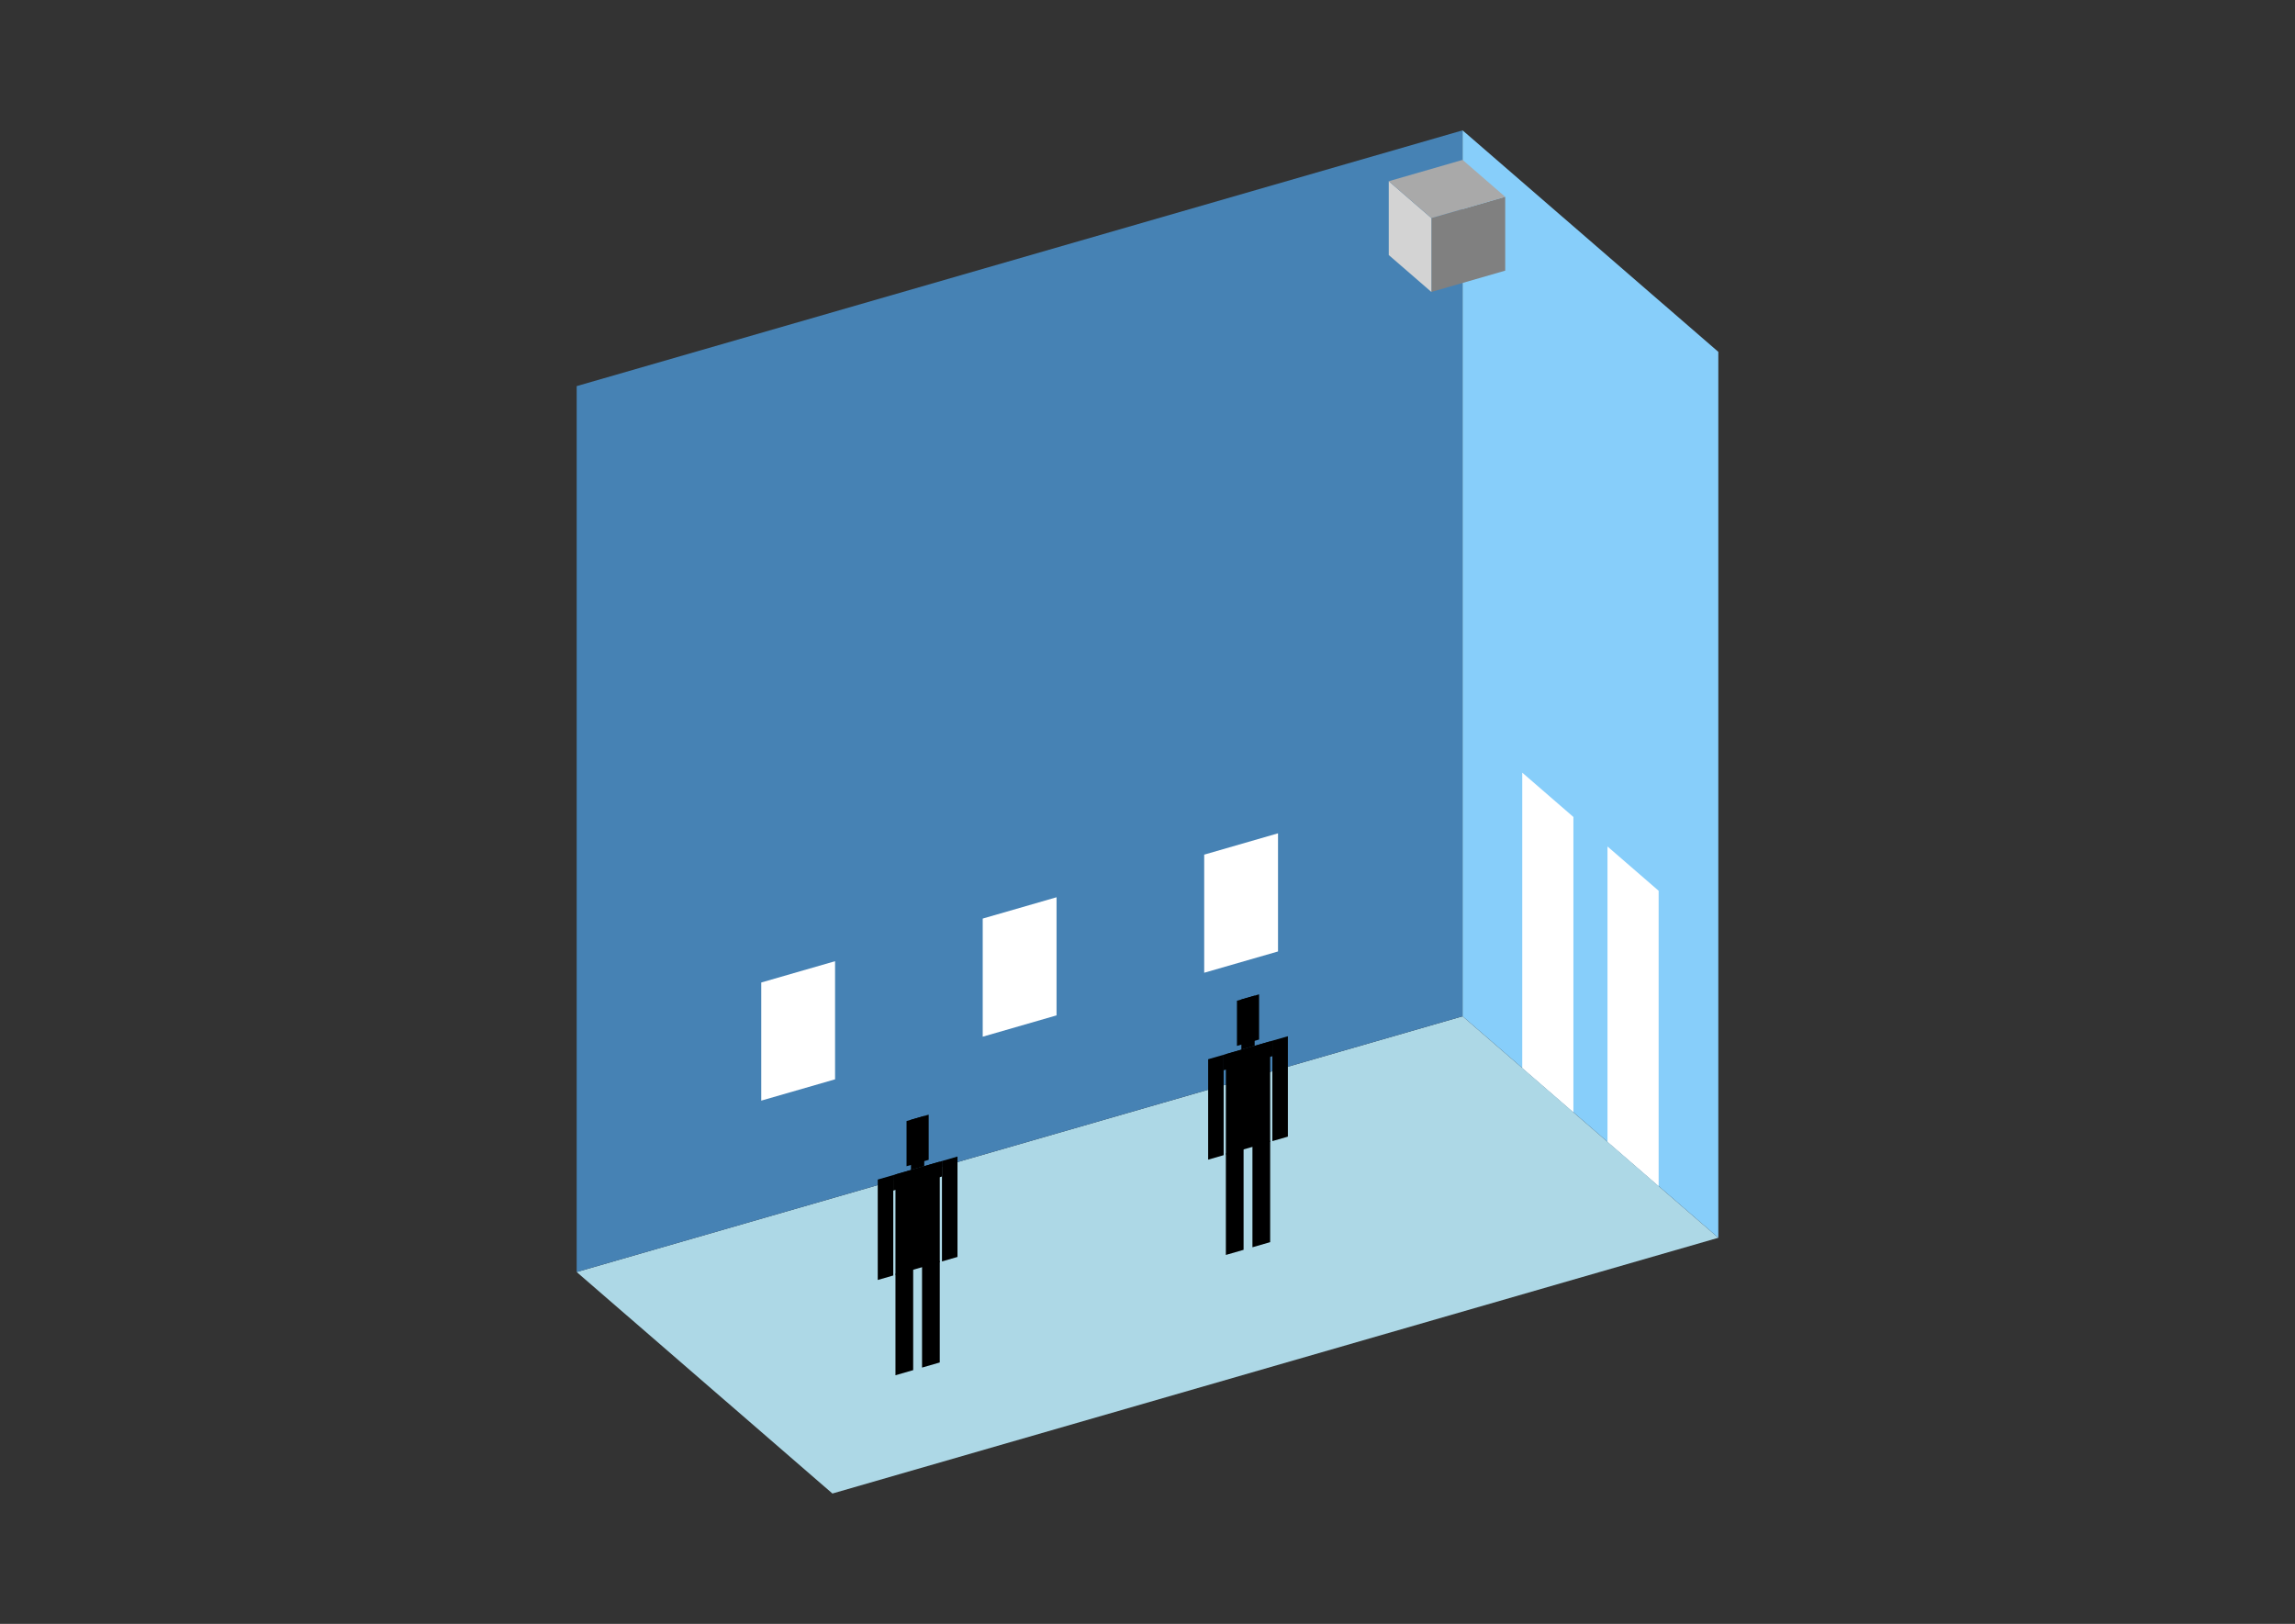 <?xml version="1.0" encoding="UTF-8"?>
<svg
  xmlns="http://www.w3.org/2000/svg"
  width="848"
  height="600"
  style="background-color:white"
>
  <rect width="100%" height="100%" fill="#333333" stroke="none"/>
  <polygon fill="lightblue" points="307.578,551.833 213.084,469.998 540.422,375.504 634.916,457.339" />
  <polygon fill="steelblue" points="213.084,469.998 213.084,142.661 540.422,48.167 540.422,375.504" />
  <polygon fill="lightskyblue" points="634.916,457.339 634.916,130.002 540.422,48.167 540.422,375.504" />
  <polygon fill="white" points="581.369,410.966 581.369,301.854 562.47,285.487 562.47,394.599" />
  <polygon fill="white" points="612.867,438.244 612.867,329.132 593.968,312.765 593.968,421.877" />
  <polygon fill="white" points="281.28,406.667 281.28,363.022 308.558,355.148 308.558,398.793" />
  <polygon fill="white" points="363.114,383.044 363.114,339.399 390.392,331.524 390.392,375.169" />
  <polygon fill="white" points="444.948,359.42 444.948,315.775 472.226,307.901 472.226,351.546" />
  <polygon fill="grey" points="528.892,107.87 528.892,80.592 556.171,72.718 556.171,99.996" />
  <polygon fill="lightgrey" points="528.892,107.87 528.892,80.592 513.143,66.953 513.143,94.231" />
  <polygon fill="darkgrey" points="528.892,80.592 513.143,66.953 540.422,59.079 556.171,72.718" />
  <polygon fill="hsl(288.0,50.0%,54.496%)" points="452.956,463.683 452.956,426.213 459.503,424.324 459.503,461.793" />
  <polygon fill="hsl(288.0,50.0%,54.496%)" points="469.323,458.958 469.323,421.489 462.776,423.379 462.776,460.848" />
  <polygon fill="hsl(288.0,50.0%,54.496%)" points="446.41,428.474 446.41,391.376 452.138,389.722 452.138,426.821" />
  <polygon fill="hsl(288.0,50.0%,54.496%)" points="470.141,421.623 470.141,384.525 475.87,382.872 475.87,419.97" />
  <polygon fill="hsl(288.0,50.0%,54.496%)" points="452.138,395.451 452.138,389.722 470.141,384.525 470.141,390.254" />
  <polygon fill="hsl(288.0,50.0%,54.496%)" points="452.956,426.584 452.956,389.486 469.323,384.762 469.323,421.86" />
  <polygon fill="hsl(288.0,50.0%,54.496%)" points="457.048,386.45 457.048,369.756 465.231,367.394 465.231,384.088" />
  <polygon fill="hsl(288.0,50.0%,54.496%)" points="458.685,387.833 458.685,369.283 463.595,367.866 463.595,386.415" />
  <polygon fill="hsl(288.0,50.0%,50.275%)" points="330.874,508.136 330.874,470.667 337.421,468.777 337.421,506.246" />
  <polygon fill="hsl(288.0,50.0%,50.275%)" points="347.241,503.411 347.241,465.942 340.694,467.832 340.694,505.301" />
  <polygon fill="hsl(288.0,50.0%,50.275%)" points="324.327,472.928 324.327,435.829 330.056,434.176 330.056,471.274" />
  <polygon fill="hsl(288.0,50.0%,50.275%)" points="348.059,466.077 348.059,428.979 353.788,427.325 353.788,464.423" />
  <polygon fill="hsl(288.0,50.0%,50.275%)" points="330.056,439.904 330.056,434.176 348.059,428.979 348.059,434.707" />
  <polygon fill="hsl(288.0,50.0%,50.275%)" points="330.874,471.038 330.874,433.94 347.241,429.215 347.241,466.313" />
  <polygon fill="hsl(288.0,50.0%,50.275%)" points="334.966,430.903 334.966,414.209 343.149,411.847 343.149,428.541" />
  <polygon fill="hsl(288.0,50.0%,50.275%)" points="336.602,432.286 336.602,413.737 341.513,412.319 341.513,430.868" />
</svg>
